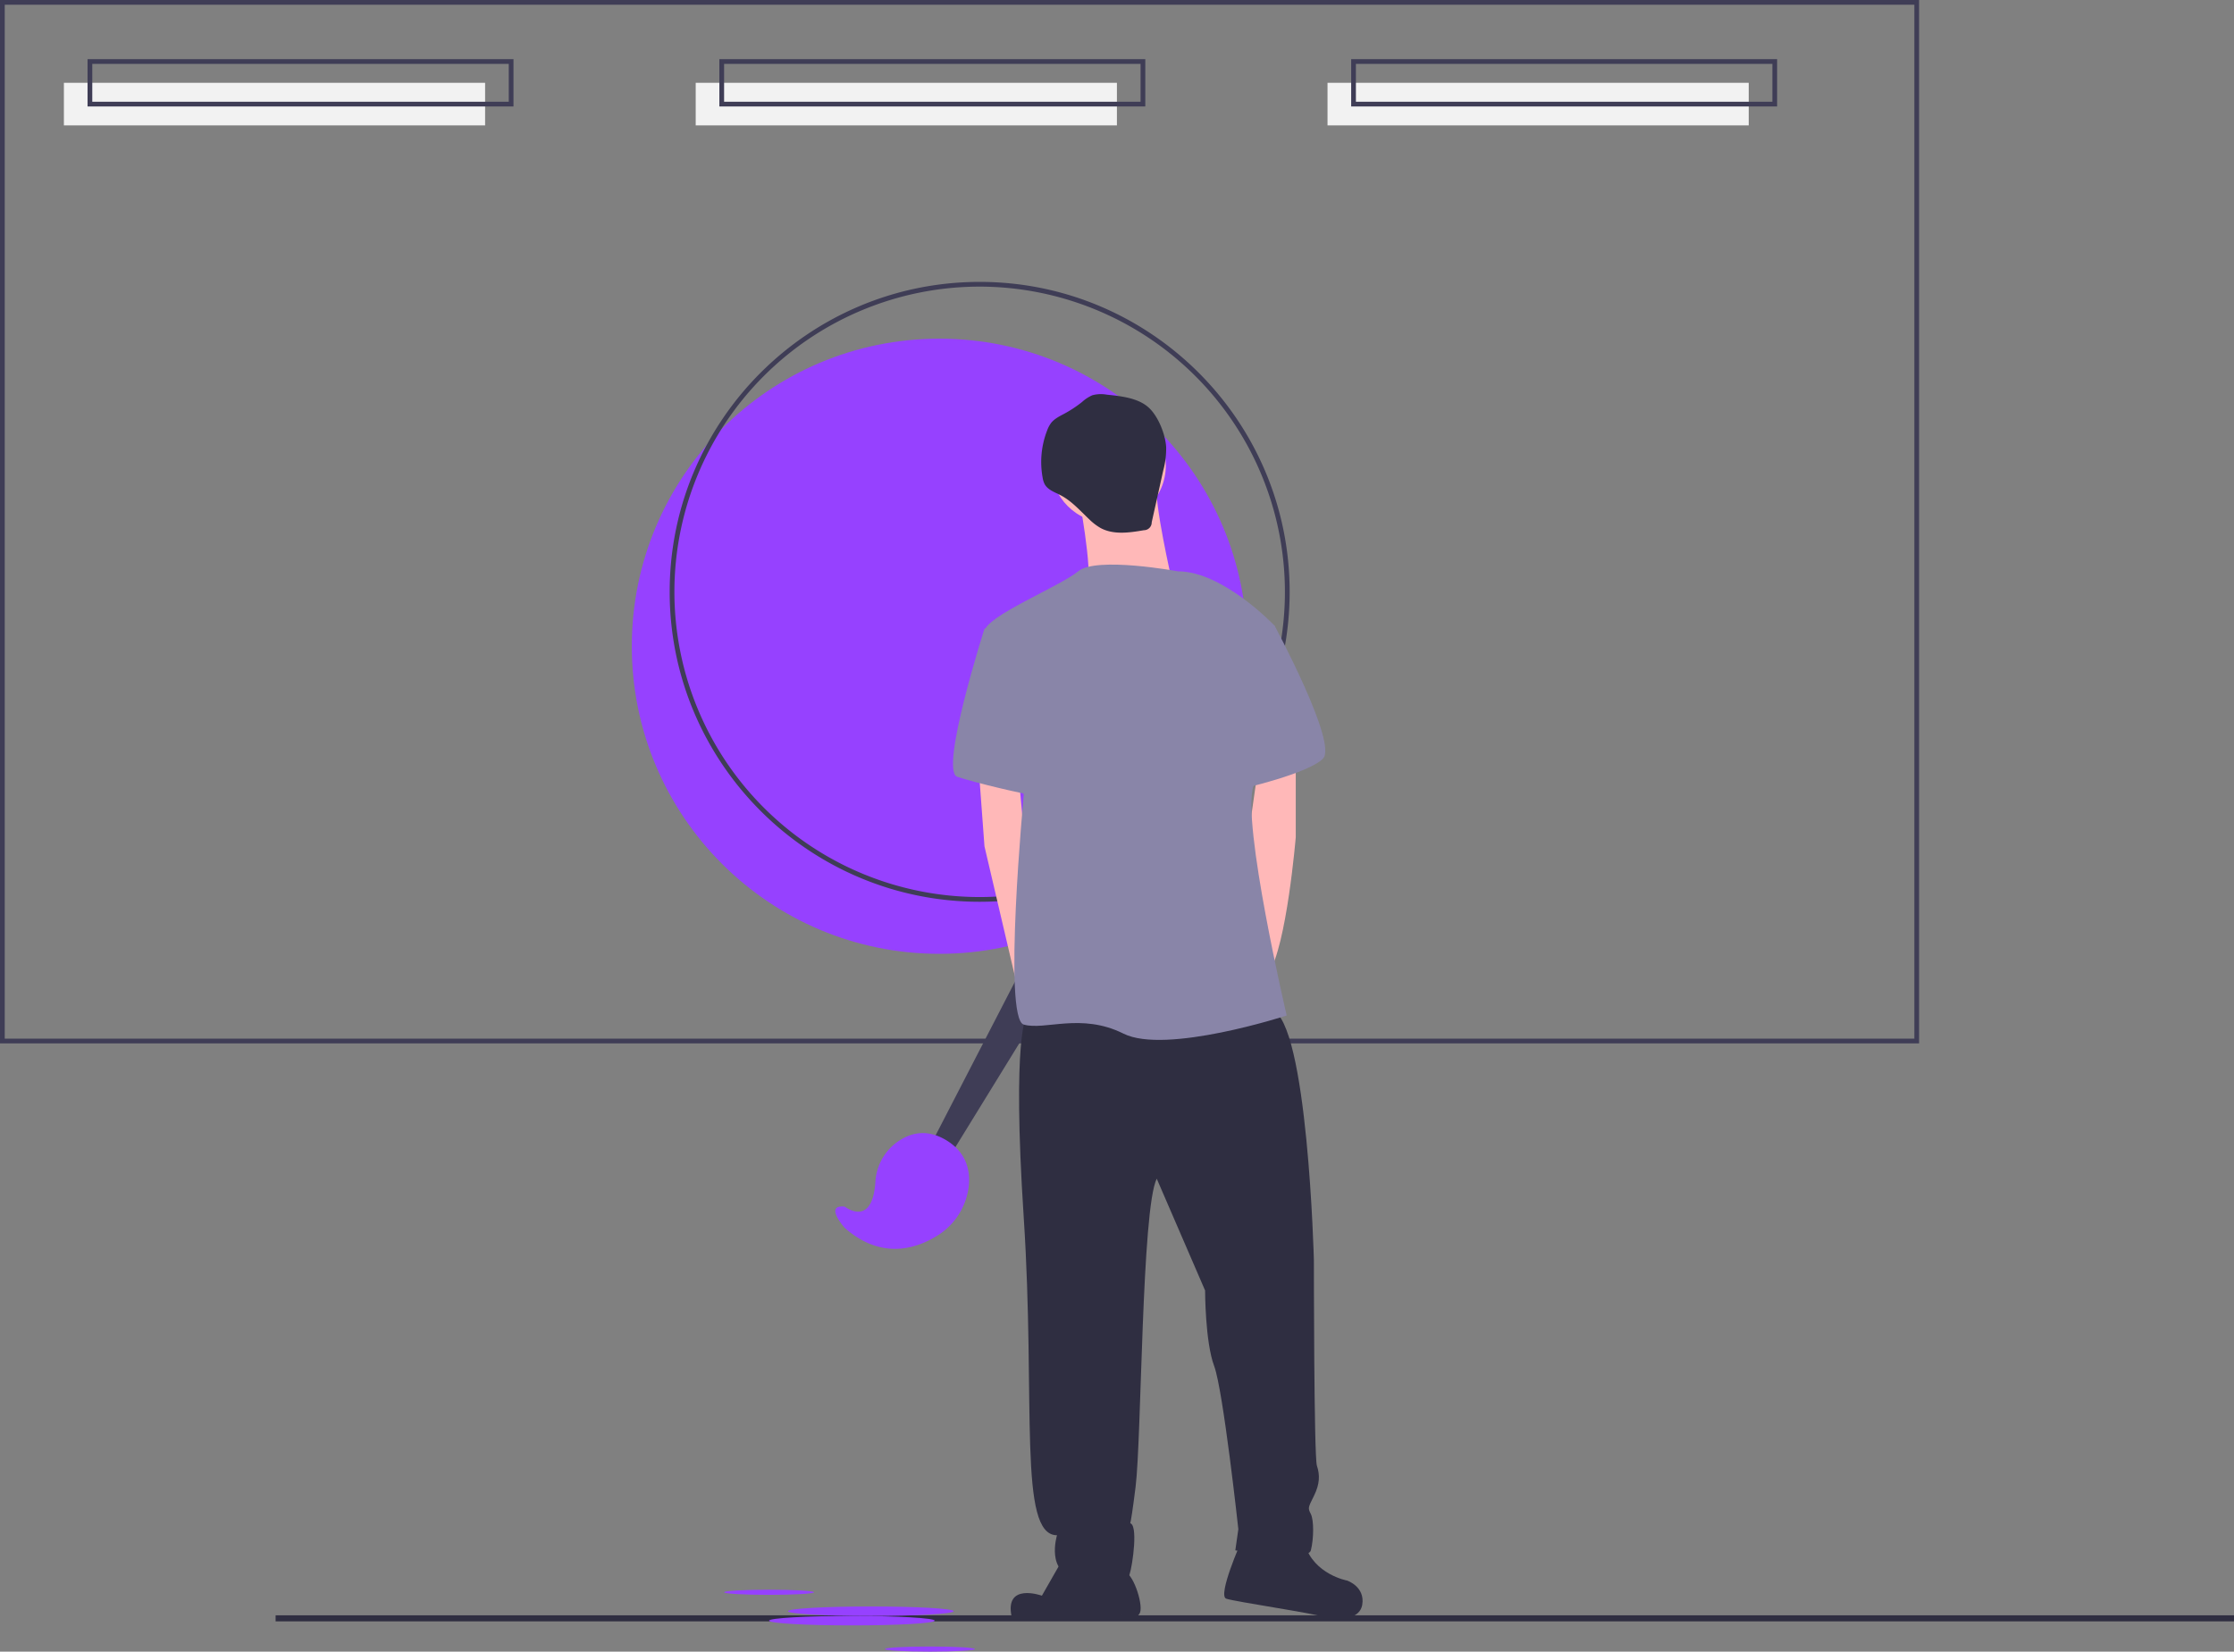 <svg id="bc9a08c1-44e1-4318-b7fa-17639594539b" data-name="Layer 1" xmlns="http://www.w3.org/2000/svg" width="944.078" height="698.086" viewBox="0 0 944.078 698.086"><rect x="0" y="0" width="944.078" height="698.086" fill="#808080" stroke="none"/><title>test22</title><circle cx="397" cy="273.146" r="130" fill="#9641ff"/><path d="M541.961,482.104c-72.234,0-131-58.767-131-131s58.766-131,131-131c72.233,0,131,58.766,131,131S614.194,482.104,541.961,482.104Zm0-260a129,129,0,1,0,129,129A129.146,129.146,0,0,0,541.961,222.103Z" transform="translate(-127.961 -100.957)" fill="#3f3d56"/><path d="M938.961,541.958h-811V100.957h811Zm-809-2h807V102.957h-807Z" transform="translate(-127.961 -100.957)" fill="#3f3d56"/><rect x="27" y="35" width="178" height="18" fill="#f2f2f2"/><rect x="294" y="35" width="178" height="18" fill="#f2f2f2"/><rect x="561" y="35" width="178" height="18" fill="#f2f2f2"/><path d="M344.961,145.957h-180v-20h180Zm-178-2h176v-16h-176Z" transform="translate(-127.961 -100.957)" fill="#3f3d56"/><path d="M611.961,145.957h-180v-20h180Zm-178-2h176v-16h-176Z" transform="translate(-127.961 -100.957)" fill="#3f3d56"/><path d="M878.961,145.957h-180v-20h180Zm-178-2h176v-16h-176Z" transform="translate(-127.961 -100.957)" fill="#3f3d56"/><rect x="116.474" y="682.738" width="827.604" height="2.554" fill="#2f2e41"/><polygon points="393.5 483.5 456.5 361.5 473.5 371.5 401.5 488.5 393.5 483.5" fill="#3f3d56"/><path d="M484.961,610.957s11.612,9.123,12.93-10.397a22.391,22.391,0,0,1,8.146-16.09c5.258-4.201,12.824-7.074,21.924-1.513,8.1,4.95,9.922,12.127,9.477,18.525a28.47,28.47,0,0,1-14.233,22.254c-9.027,5.358-23.277,9.391-38.244-3.779C484.961,619.957,475.961,609.957,484.961,610.957Z" transform="translate(-127.961 -100.957)" fill="#9641ff"/><circle cx="468.397" cy="196.775" r="24.266" fill="#ffb8b8"/><path d="M583.586,309.227s6.386,33.206,3.832,39.592,35.761-2.554,35.761-2.554-7.663-33.206-6.386-40.869S583.586,309.227,583.586,309.227Z" transform="translate(-127.961 -100.957)" fill="#ffb8b8"/><polygon points="413.479 323.215 416.033 357.698 428.71 411.854 432.636 426.666 439.022 403.677 432.636 351.313 430.467 327.738 413.479 323.215" fill="#ffb8b8"/><path d="M675.542,419.063V454.824s-3.832,45.978-11.495,57.473-10.217-45.978-10.217-45.978l6.005-42.147Z" transform="translate(-127.961 -100.957)" fill="#ffb8b8"/><path d="M561.874,530.177s-6.386,7.663-1.277,85.57S558.043,749.85,574.646,749.85c0,0-5.109,16.603,8.94,17.88s20.435,2.554,21.712-1.277,3.832-21.712,0-21.712c0,0,0,5.109,2.554-15.326s2.554-117.499,8.94-130.271l20.435,47.255s0,21.712,3.832,31.929,10.217,68.967,10.217,68.967l-1.277,8.94s30.652,5.109,31.929,0,1.277-12.772,0-15.326-1.277-2.554,1.277-7.663,2.554-8.94,1.277-12.772-1.277-86.847-1.277-86.847S680.651,532.731,665.325,527.623,561.874,530.177,561.874,530.177Z" transform="translate(-127.961 -100.957)" fill="#2f2e41"/><path d="M578.478,757.513l-10.217,17.88s-15.965-5.747-12.772,8.94c27.459,1.916,46.617-.639,46.617-.639s6.386,2.554,7.663-1.277-3.193-17.242-7.024-17.242S578.478,757.513,578.478,757.513Z" transform="translate(-127.961 -100.957)" fill="#2f2e41"/><path d="M652.553,752.404s-10.217,22.989-6.386,24.266,38.315,6.386,40.869,7.663,15.326,2.554,16.603-5.109-6.386-10.217-6.386-10.217-14.049-2.554-17.88-15.326S652.553,752.404,652.553,752.404Z" transform="translate(-127.961 -100.957)" fill="#2f2e41"/><path d="M625.733,342.433s-34.484-6.386-42.147,0S543.994,361.591,543.994,367.977s16.603,68.967,16.603,68.967-8.94,94.51,0,97.065,24.266-5.109,42.147,3.832,68.967-7.663,68.967-7.663-19.158-81.739-14.049-97.065,8.94-67.69,8.94-67.69S644.89,342.433,625.733,342.433Z" transform="translate(-127.961 -100.957)" fill="#8985a8"/><path d="M552.934,364.145l-8.94,2.554s-19.158,60.027-11.495,62.581,29.375,7.663,31.929,7.663S552.934,364.145,552.934,364.145Z" transform="translate(-127.961 -100.957)" fill="#8985a8"/><path d="M646.167,357.759l20.435,7.663s26.821,49.81,20.435,56.195-34.484,12.772-34.484,12.772Z" transform="translate(-127.961 -100.957)" fill="#8985a8"/><path d="M595.621,267.76a13.716,13.716,0,0,0-6.07.268,15.827,15.827,0,0,0-4.314,2.83,50.492,50.492,0,0,1-7.376,4.887c-2.07,1.123-4.294,2.163-5.739,4.023a12.211,12.211,0,0,0-1.62,3.066,36.74,36.74,0,0,0-1.932,19.996,9.191,9.191,0,0,0,.851,2.746c1.327,2.446,4.259,3.409,6.729,4.691,4.689,2.434,8.243,6.533,12.089,10.155a23.634,23.634,0,0,0,4.777,3.681c5.487,2.991,12.193,2.016,18.352.958a3.307,3.307,0,0,0,3.301-3.339l4.862-21.866a35.673,35.673,0,0,0,1.246-9.944c-.339-5.308-3.213-12.661-7.108-16.431C609.129,269.087,601.554,268.388,595.621,267.76Z" transform="translate(-127.961 -100.957)" fill="#2f2e41"/><ellipse cx="368" cy="681" rx="35" ry="2" fill="#9641ff"/><ellipse cx="360" cy="685" rx="35" ry="2" fill="#9641ff"/><ellipse cx="325" cy="673" rx="19" ry="1.086" fill="#9641ff"/><ellipse cx="393" cy="697" rx="19" ry="1.086" fill="#9641ff"/></svg>